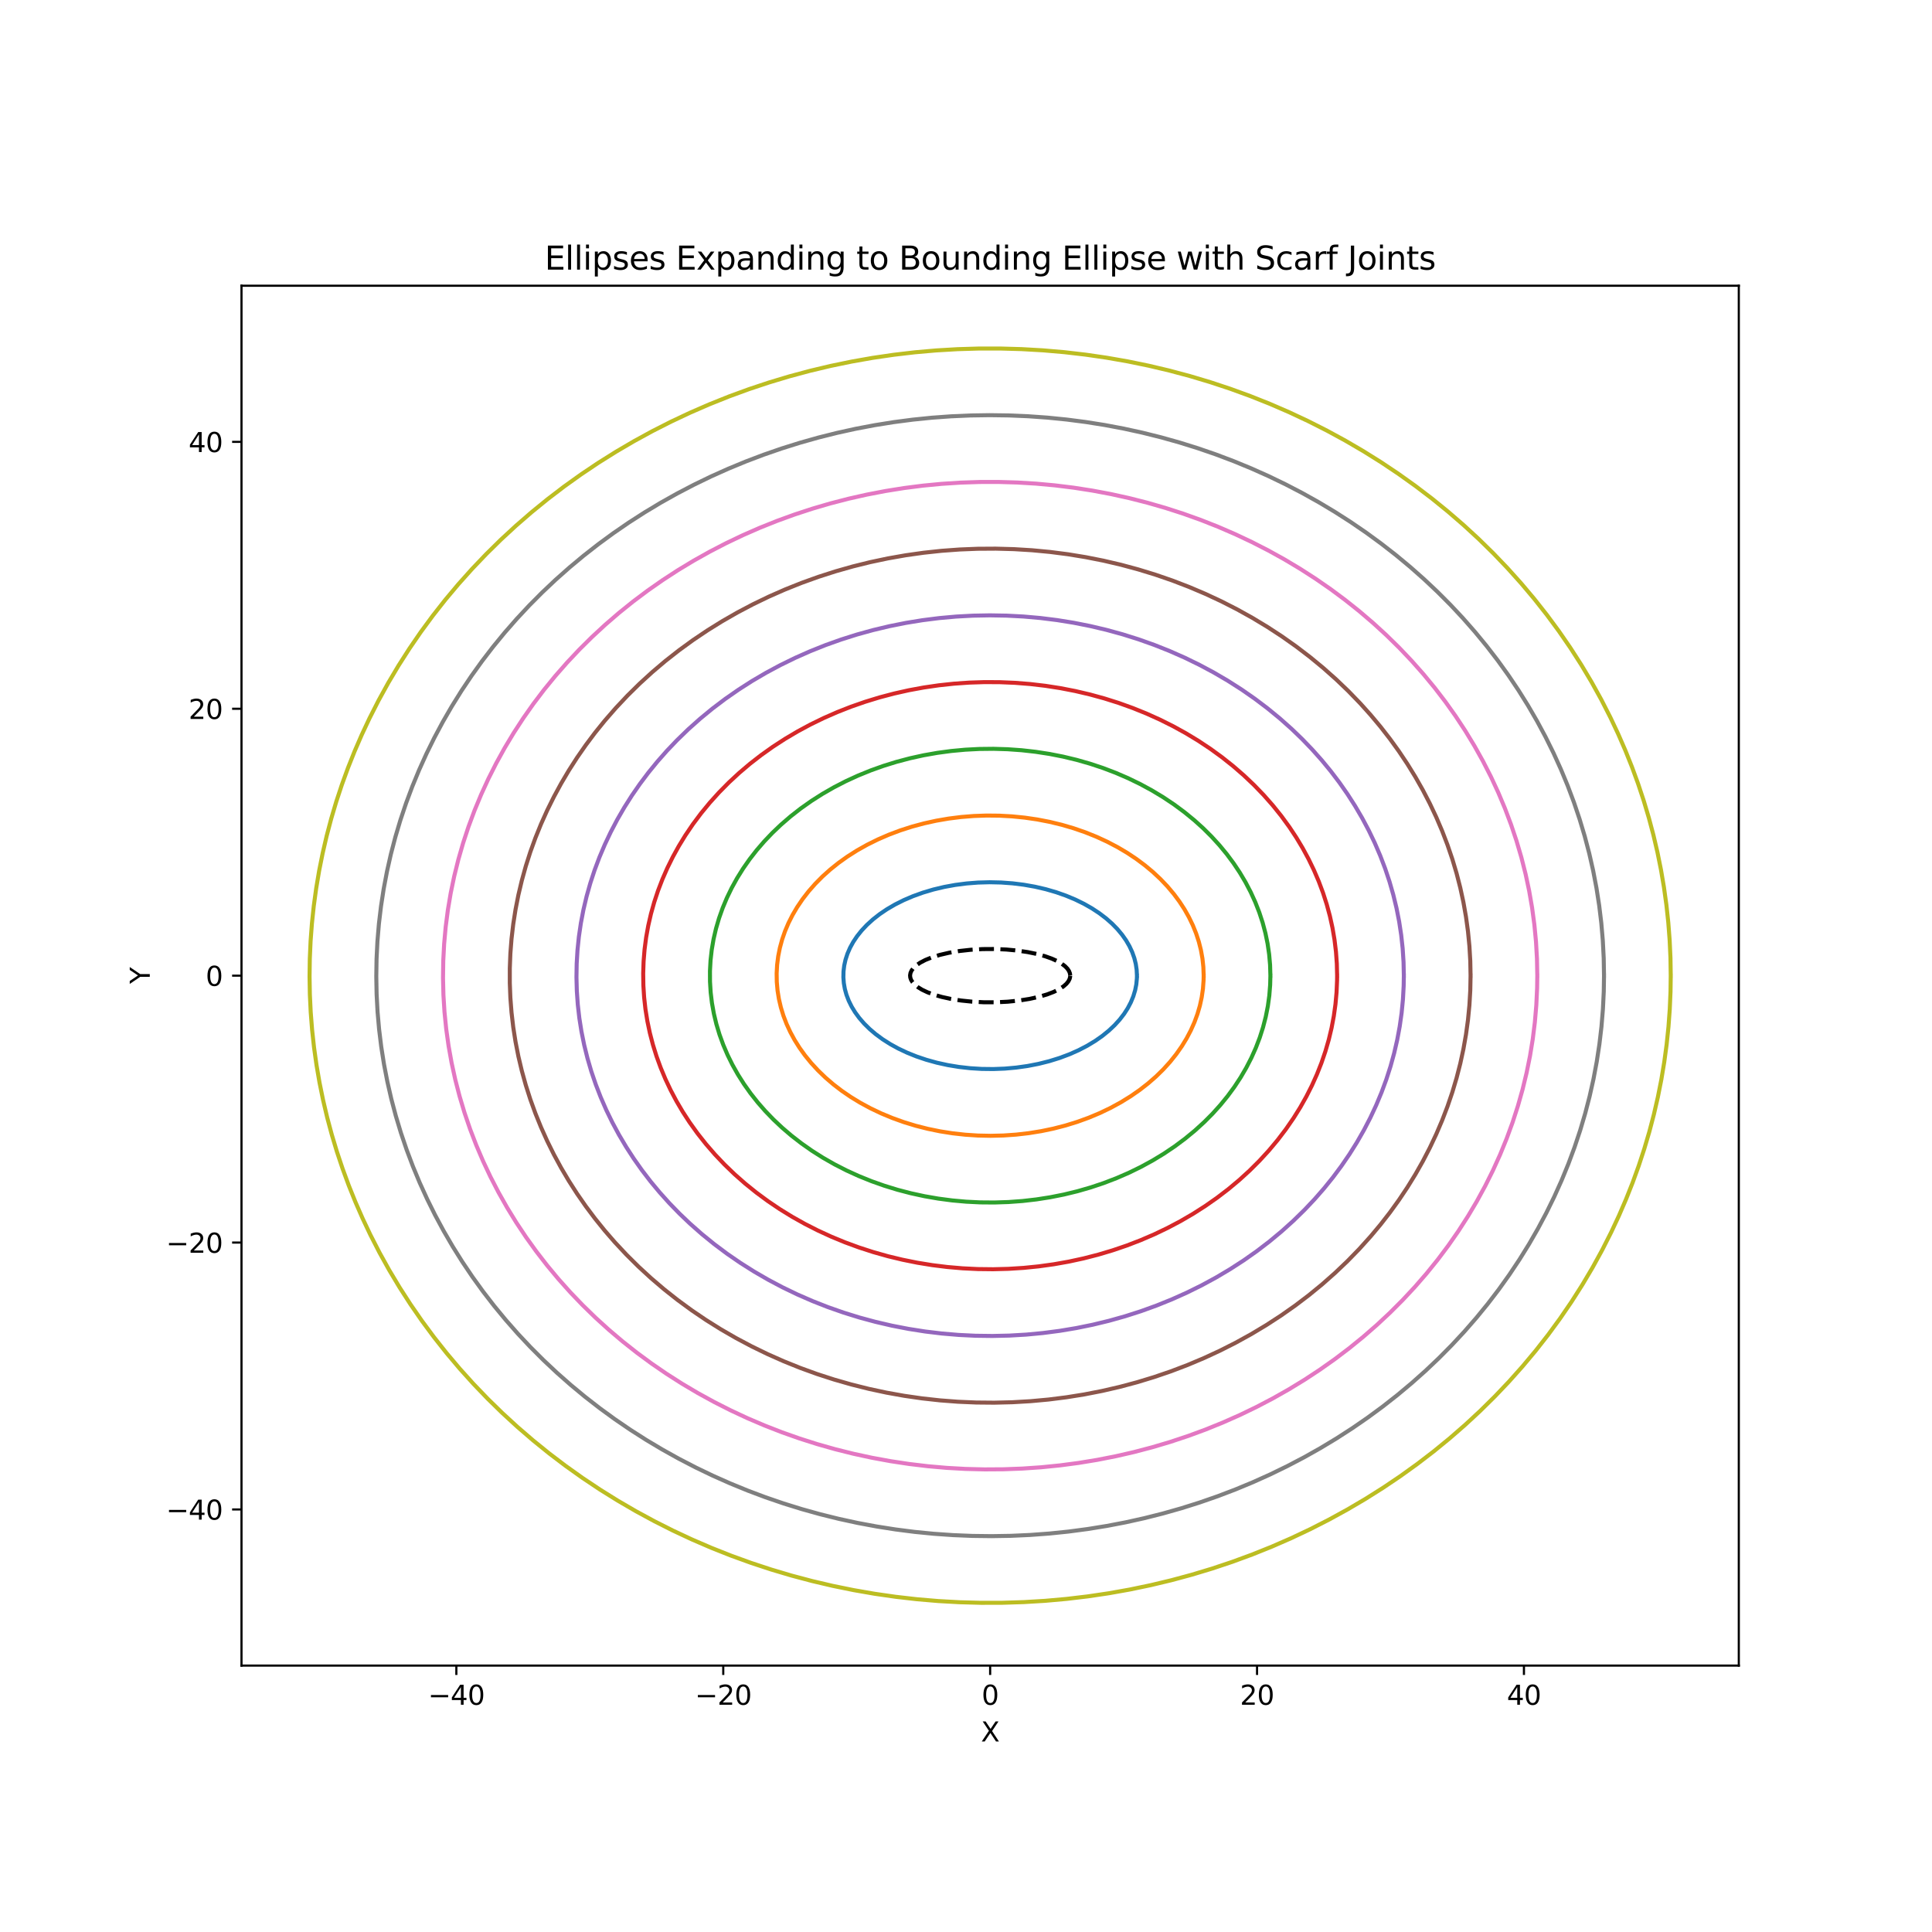 <?xml version="1.0" encoding="utf-8" standalone="no"?>
<!DOCTYPE svg PUBLIC "-//W3C//DTD SVG 1.1//EN"
  "http://www.w3.org/Graphics/SVG/1.1/DTD/svg11.dtd">
<svg xmlns:xlink="http://www.w3.org/1999/xlink" width="720pt" height="720pt" viewBox="0 0 720 720" xmlns="http://www.w3.org/2000/svg" version="1.1">
 <defs>
  <style type="text/css">*{stroke-linejoin: round; stroke-linecap: butt}</style>
 </defs>
 <g id="figure_1">
  <g id="patch_1">
   <path d="M 0 720 
L 720 720 
L 720 0 
L 0 0 
z
" style="fill: #ffffff"/>
  </g>
  <g id="axes_1">
   <g id="patch_2">
    <path d="M 90 620.718 
L 648 620.718 
L 648 106.482 
L 90 106.482 
z
" style="fill: #ffffff"/>
   </g>
   <g id="matplotlib.axis_1">
    <g id="xtick_1">
     <g id="line2d_1">
      <defs>
       <path id="m2570a8b29c" d="M 0 0 
L 0 3.5 
" style="stroke: #000000; stroke-width: 0.8"/>
      </defs>
      <g>
       <use xlink:href="#m2570a8b29c" x="170.069" y="620.718" style="stroke: #000000; stroke-width: 0.8"/>
      </g>
     </g>
     <g id="text_1">
      <!-- −40 -->
      <g transform="translate(159.517 635.316) scale(0.1 -0.1)">
       <defs>
        <path id="DejaVuSans-2212" d="M 678 2272 
L 4684 2272 
L 4684 1741 
L 678 1741 
L 678 2272 
z
" transform="scale(0.016)"/>
        <path id="DejaVuSans-34" d="M 2419 4116 
L 825 1625 
L 2419 1625 
L 2419 4116 
z
M 2253 4666 
L 3047 4666 
L 3047 1625 
L 3713 1625 
L 3713 1100 
L 3047 1100 
L 3047 0 
L 2419 0 
L 2419 1100 
L 313 1100 
L 313 1709 
L 2253 4666 
z
" transform="scale(0.016)"/>
        <path id="DejaVuSans-30" d="M 2034 4250 
Q 1547 4250 1301 3770 
Q 1056 3291 1056 2328 
Q 1056 1369 1301 889 
Q 1547 409 2034 409 
Q 2525 409 2770 889 
Q 3016 1369 3016 2328 
Q 3016 3291 2770 3770 
Q 2525 4250 2034 4250 
z
M 2034 4750 
Q 2819 4750 3233 4129 
Q 3647 3509 3647 2328 
Q 3647 1150 3233 529 
Q 2819 -91 2034 -91 
Q 1250 -91 836 529 
Q 422 1150 422 2328 
Q 422 3509 836 4129 
Q 1250 4750 2034 4750 
z
" transform="scale(0.016)"/>
       </defs>
       <use xlink:href="#DejaVuSans-2212"/>
       <use xlink:href="#DejaVuSans-34" transform="translate(83.789 0)"/>
       <use xlink:href="#DejaVuSans-30" transform="translate(147.412 0)"/>
      </g>
     </g>
    </g>
    <g id="xtick_2">
     <g id="line2d_2">
      <g>
       <use xlink:href="#m2570a8b29c" x="269.535" y="620.718" style="stroke: #000000; stroke-width: 0.8"/>
      </g>
     </g>
     <g id="text_2">
      <!-- −20 -->
      <g transform="translate(258.982 635.316) scale(0.1 -0.1)">
       <defs>
        <path id="DejaVuSans-32" d="M 1228 531 
L 3431 531 
L 3431 0 
L 469 0 
L 469 531 
Q 828 903 1448 1529 
Q 2069 2156 2228 2338 
Q 2531 2678 2651 2914 
Q 2772 3150 2772 3378 
Q 2772 3750 2511 3984 
Q 2250 4219 1831 4219 
Q 1534 4219 1204 4116 
Q 875 4013 500 3803 
L 500 4441 
Q 881 4594 1212 4672 
Q 1544 4750 1819 4750 
Q 2544 4750 2975 4387 
Q 3406 4025 3406 3419 
Q 3406 3131 3298 2873 
Q 3191 2616 2906 2266 
Q 2828 2175 2409 1742 
Q 1991 1309 1228 531 
z
" transform="scale(0.016)"/>
       </defs>
       <use xlink:href="#DejaVuSans-2212"/>
       <use xlink:href="#DejaVuSans-32" transform="translate(83.789 0)"/>
       <use xlink:href="#DejaVuSans-30" transform="translate(147.412 0)"/>
      </g>
     </g>
    </g>
    <g id="xtick_3">
     <g id="line2d_3">
      <g>
       <use xlink:href="#m2570a8b29c" x="369" y="620.718" style="stroke: #000000; stroke-width: 0.8"/>
      </g>
     </g>
     <g id="text_3">
      <!-- 0 -->
      <g transform="translate(365.819 635.316) scale(0.1 -0.1)">
       <use xlink:href="#DejaVuSans-30"/>
      </g>
     </g>
    </g>
    <g id="xtick_4">
     <g id="line2d_4">
      <g>
       <use xlink:href="#m2570a8b29c" x="468.465" y="620.718" style="stroke: #000000; stroke-width: 0.8"/>
      </g>
     </g>
     <g id="text_4">
      <!-- 20 -->
      <g transform="translate(462.103 635.316) scale(0.1 -0.1)">
       <use xlink:href="#DejaVuSans-32"/>
       <use xlink:href="#DejaVuSans-30" transform="translate(63.623 0)"/>
      </g>
     </g>
    </g>
    <g id="xtick_5">
     <g id="line2d_5">
      <g>
       <use xlink:href="#m2570a8b29c" x="567.93" y="620.718" style="stroke: #000000; stroke-width: 0.8"/>
      </g>
     </g>
     <g id="text_5">
      <!-- 40 -->
      <g transform="translate(561.568 635.316) scale(0.1 -0.1)">
       <use xlink:href="#DejaVuSans-34"/>
       <use xlink:href="#DejaVuSans-30" transform="translate(63.623 0)"/>
      </g>
     </g>
    </g>
    <g id="text_6">
     <!-- X -->
     <g transform="translate(365.575 648.994) scale(0.1 -0.1)">
      <defs>
       <path id="DejaVuSans-58" d="M 403 4666 
L 1081 4666 
L 2241 2931 
L 3406 4666 
L 4084 4666 
L 2584 2425 
L 4184 0 
L 3506 0 
L 2194 1984 
L 872 0 
L 191 0 
L 1856 2491 
L 403 4666 
z
" transform="scale(0.016)"/>
      </defs>
      <use xlink:href="#DejaVuSans-58"/>
     </g>
    </g>
   </g>
   <g id="matplotlib.axis_2">
    <g id="ytick_1">
     <g id="line2d_6">
      <defs>
       <path id="m16ae382db6" d="M 0 0 
L -3.5 0 
" style="stroke: #000000; stroke-width: 0.8"/>
      </defs>
      <g>
       <use xlink:href="#m16ae382db6" x="90" y="562.531" style="stroke: #000000; stroke-width: 0.8"/>
      </g>
     </g>
     <g id="text_7">
      <!-- −40 -->
      <g transform="translate(61.895 566.33) scale(0.1 -0.1)">
       <use xlink:href="#DejaVuSans-2212"/>
       <use xlink:href="#DejaVuSans-34" transform="translate(83.789 0)"/>
       <use xlink:href="#DejaVuSans-30" transform="translate(147.412 0)"/>
      </g>
     </g>
    </g>
    <g id="ytick_2">
     <g id="line2d_7">
      <g>
       <use xlink:href="#m16ae382db6" x="90" y="463.065" style="stroke: #000000; stroke-width: 0.8"/>
      </g>
     </g>
     <g id="text_8">
      <!-- −20 -->
      <g transform="translate(61.895 466.865) scale(0.1 -0.1)">
       <use xlink:href="#DejaVuSans-2212"/>
       <use xlink:href="#DejaVuSans-32" transform="translate(83.789 0)"/>
       <use xlink:href="#DejaVuSans-30" transform="translate(147.412 0)"/>
      </g>
     </g>
    </g>
    <g id="ytick_3">
     <g id="line2d_8">
      <g>
       <use xlink:href="#m16ae382db6" x="90" y="363.6" style="stroke: #000000; stroke-width: 0.8"/>
      </g>
     </g>
     <g id="text_9">
      <!-- 0 -->
      <g transform="translate(76.638 367.399) scale(0.1 -0.1)">
       <use xlink:href="#DejaVuSans-30"/>
      </g>
     </g>
    </g>
    <g id="ytick_4">
     <g id="line2d_9">
      <g>
       <use xlink:href="#m16ae382db6" x="90" y="264.135" style="stroke: #000000; stroke-width: 0.8"/>
      </g>
     </g>
     <g id="text_10">
      <!-- 20 -->
      <g transform="translate(70.275 267.934) scale(0.1 -0.1)">
       <use xlink:href="#DejaVuSans-32"/>
       <use xlink:href="#DejaVuSans-30" transform="translate(63.623 0)"/>
      </g>
     </g>
    </g>
    <g id="ytick_5">
     <g id="line2d_10">
      <g>
       <use xlink:href="#m16ae382db6" x="90" y="164.669" style="stroke: #000000; stroke-width: 0.8"/>
      </g>
     </g>
     <g id="text_11">
      <!-- 40 -->
      <g transform="translate(70.275 168.469) scale(0.1 -0.1)">
       <use xlink:href="#DejaVuSans-34"/>
       <use xlink:href="#DejaVuSans-30" transform="translate(63.623 0)"/>
      </g>
     </g>
    </g>
    <g id="text_12">
     <!-- Y -->
     <g transform="translate(55.816 366.654) rotate(-90) scale(0.1 -0.1)">
      <defs>
       <path id="DejaVuSans-59" d="M -13 4666 
L 666 4666 
L 1959 2747 
L 3244 4666 
L 3922 4666 
L 2272 2222 
L 2272 0 
L 1638 0 
L 1638 2222 
L -13 4666 
z
" transform="scale(0.016)"/>
      </defs>
      <use xlink:href="#DejaVuSans-59"/>
     </g>
    </g>
   </g>
   <g id="line2d_11">
    <path d="M 398.839 363.6 
L 398.732 362.757 
L 398.395 361.889 
L 397.805 361.004 
L 396.911 360.082 
L 395.669 359.138 
L 394.038 358.189 
L 391.985 357.257 
L 389.486 356.368 
L 386.452 355.532 
L 383.031 354.822 
L 379.179 354.25 
L 375.031 353.859 
L 370.664 353.669 
L 366.167 353.698 
L 361.734 353.953 
L 357.554 354.414 
L 353.703 355.06 
L 350.244 355.864 
L 347.288 356.777 
L 344.837 357.764 
L 342.923 358.765 
L 341.452 359.777 
L 340.413 360.749 
L 339.716 361.689 
L 339.316 362.586 
L 339.163 363.459 
L 339.235 364.303 
L 339.535 365.172 
L 340.087 366.06 
L 340.91 366.956 
L 342.063 367.879 
L 343.636 368.839 
L 345.631 369.785 
L 348.075 370.691 
L 350.982 371.529 
L 354.352 372.266 
L 358.163 372.867 
L 362.282 373.291 
L 366.634 373.515 
L 371.132 373.521 
L 375.581 373.302 
L 379.793 372.873 
L 383.689 372.258 
L 387.204 371.481 
L 390.224 370.592 
L 392.743 369.625 
L 394.775 368.612 
L 396.308 367.609 
L 397.435 366.616 
L 398.18 365.679 
L 398.638 364.754 
L 398.827 363.881 
L 398.839 363.6 
L 398.839 363.6 
" clip-path="url(#pc2e4b7f5bd)" style="fill: none; stroke-dasharray: 5.55,2.4; stroke-dashoffset: 0; stroke: #000000; stroke-width: 1.5"/>
   </g>
   <g id="line2d_12">
    <path d="M 423.706 363.6 
L 423.598 361.413 
L 423.274 359.235 
L 422.736 357.073 
L 421.942 354.832 
L 420.918 352.629 
L 419.668 350.474 
L 418.197 348.376 
L 416.427 346.249 
L 414.429 344.205 
L 412.215 342.254 
L 409.679 340.323 
L 406.931 338.514 
L 403.985 336.836 
L 400.715 335.235 
L 397.266 333.794 
L 393.656 332.523 
L 389.746 331.388 
L 385.709 330.451 
L 381.568 329.718 
L 377.35 329.195 
L 373.08 328.884 
L 368.785 328.787 
L 364.491 328.906 
L 360.225 329.238 
L 356.014 329.782 
L 351.882 330.535 
L 347.856 331.492 
L 343.961 332.648 
L 340.22 333.994 
L 336.796 335.458 
L 333.555 337.083 
L 330.515 338.858 
L 327.807 340.692 
L 325.315 342.645 
L 323.05 344.708 
L 321.109 346.773 
L 319.396 348.919 
L 317.983 351.033 
L 316.791 353.202 
L 315.827 355.416 
L 315.095 357.666 
L 314.615 359.832 
L 314.351 362.014 
L 314.302 364.202 
L 314.47 366.387 
L 314.852 368.562 
L 315.449 370.717 
L 316.303 372.949 
L 317.387 375.14 
L 318.696 377.282 
L 320.223 379.363 
L 322.051 381.47 
L 324.104 383.492 
L 326.371 385.418 
L 328.959 387.321 
L 331.756 389.099 
L 334.747 390.745 
L 338.06 392.31 
L 341.548 393.712 
L 345.192 394.943 
L 349.132 396.036 
L 353.194 396.928 
L 357.354 397.615 
L 361.586 398.092 
L 365.863 398.356 
L 370.16 398.405 
L 374.45 398.24 
L 378.706 397.86 
L 382.903 397.27 
L 387.013 396.472 
L 391.012 395.47 
L 394.876 394.272 
L 398.579 392.885 
L 401.963 391.383 
L 405.16 389.723 
L 408.151 387.915 
L 410.809 386.052 
L 413.248 384.071 
L 415.365 382.077 
L 417.26 379.994 
L 418.925 377.833 
L 420.291 375.706 
L 421.434 373.527 
L 422.349 371.305 
L 423.032 369.049 
L 423.463 366.878 
L 423.679 364.694 
L 423.706 363.6 
L 423.706 363.6 
" clip-path="url(#pc2e4b7f5bd)" style="fill: none; stroke: #1f77b4; stroke-width: 1.5; stroke-linecap: square"/>
   </g>
   <g id="line2d_13">
    <path d="M 448.572 363.6 
L 448.459 360.413 
L 448.118 357.234 
L 447.552 354.074 
L 446.761 350.941 
L 445.749 347.845 
L 444.518 344.793 
L 443.07 341.795 
L 441.412 338.859 
L 439.547 335.994 
L 437.48 333.207 
L 435.079 330.351 
L 432.467 327.602 
L 429.651 324.968 
L 426.641 322.458 
L 423.447 320.079 
L 420.079 317.84 
L 416.547 315.747 
L 412.654 313.703 
L 408.605 311.838 
L 404.416 310.158 
L 400.1 308.668 
L 395.673 307.373 
L 391.151 306.28 
L 386.55 305.39 
L 381.886 304.709 
L 377.176 304.237 
L 372.438 303.977 
L 367.687 303.929 
L 362.941 304.094 
L 358.216 304.471 
L 353.53 305.06 
L 348.899 305.856 
L 344.339 306.859 
L 339.868 308.064 
L 335.5 309.467 
L 331.252 311.063 
L 327.139 312.847 
L 323.174 314.811 
L 319.373 316.949 
L 315.749 319.254 
L 312.491 321.583 
L 309.414 324.047 
L 306.527 326.637 
L 303.84 329.346 
L 301.362 332.164 
L 299.1 335.083 
L 297.062 338.093 
L 295.348 341.011 
L 293.844 343.994 
L 292.555 347.032 
L 291.485 350.118 
L 290.635 353.242 
L 290.01 356.396 
L 289.609 359.57 
L 289.436 362.756 
L 289.489 365.944 
L 289.769 369.126 
L 290.276 372.292 
L 291.007 375.432 
L 291.961 378.54 
L 293.135 381.604 
L 294.525 384.617 
L 296.128 387.571 
L 297.939 390.455 
L 299.953 393.263 
L 302.3 396.144 
L 304.861 398.921 
L 307.626 401.585 
L 310.588 404.127 
L 313.737 406.539 
L 317.063 408.814 
L 320.555 410.944 
L 324.409 413.028 
L 328.422 414.936 
L 332.58 416.661 
L 336.867 418.197 
L 341.269 419.538 
L 345.77 420.68 
L 350.354 421.618 
L 355.004 422.349 
L 359.705 422.871 
L 364.438 423.181 
L 369.187 423.279 
L 373.936 423.164 
L 378.668 422.837 
L 383.364 422.299 
L 388.01 421.551 
L 392.588 420.597 
L 397.082 419.439 
L 401.475 418.083 
L 405.753 416.532 
L 409.9 414.792 
L 413.901 412.87 
L 417.742 410.772 
L 421.409 408.507 
L 424.711 406.212 
L 427.834 403.781 
L 430.77 401.222 
L 433.507 398.542 
L 436.038 395.75 
L 438.355 392.856 
L 440.45 389.867 
L 442.218 386.968 
L 443.778 384.002 
L 445.124 380.977 
L 446.253 377.903 
L 447.161 374.788 
L 447.846 371.641 
L 448.307 368.472 
L 448.54 365.288 
L 448.572 363.6 
L 448.572 363.6 
" clip-path="url(#pc2e4b7f5bd)" style="fill: none; stroke: #ff7f0e; stroke-width: 1.5; stroke-linecap: square"/>
   </g>
   <g id="line2d_14">
    <path d="M 473.438 363.6 
L 473.322 359.615 
L 472.974 355.64 
L 472.395 351.682 
L 471.587 347.75 
L 470.55 343.854 
L 469.287 340.001 
L 467.802 336.201 
L 466.097 332.462 
L 464.176 328.792 
L 462.044 325.199 
L 459.705 321.692 
L 457.164 318.278 
L 454.428 314.965 
L 451.501 311.759 
L 448.392 308.669 
L 445.105 305.701 
L 441.414 302.678 
L 437.539 299.808 
L 433.491 297.099 
L 429.28 294.559 
L 424.916 292.193 
L 420.412 290.008 
L 415.777 288.009 
L 411.024 286.201 
L 406.164 284.589 
L 401.211 283.176 
L 396.176 281.967 
L 391.072 280.964 
L 385.913 280.17 
L 380.711 279.588 
L 375.479 279.217 
L 370.231 279.06 
L 364.98 279.117 
L 359.738 279.388 
L 354.521 279.871 
L 349.34 280.566 
L 344.208 281.471 
L 339.14 282.584 
L 334.147 283.901 
L 329.242 285.42 
L 324.437 287.137 
L 319.745 289.047 
L 315.178 291.146 
L 310.747 293.428 
L 306.463 295.887 
L 302.337 298.518 
L 298.38 301.313 
L 294.601 304.265 
L 291.011 307.368 
L 287.824 310.406 
L 284.817 313.562 
L 281.997 316.829 
L 279.371 320.201 
L 276.944 323.669 
L 274.722 327.225 
L 272.709 330.863 
L 270.91 334.573 
L 269.329 338.347 
L 267.969 342.178 
L 266.834 346.057 
L 265.927 349.974 
L 265.248 353.922 
L 264.8 357.891 
L 264.583 361.873 
L 264.599 365.859 
L 264.846 369.839 
L 265.325 373.806 
L 266.034 377.75 
L 266.973 381.663 
L 268.138 385.535 
L 269.527 389.359 
L 271.137 393.126 
L 272.965 396.827 
L 275.006 400.454 
L 277.256 403.999 
L 279.71 407.454 
L 282.362 410.812 
L 285.207 414.065 
L 288.238 417.206 
L 291.449 420.228 
L 294.832 423.124 
L 298.622 426.067 
L 302.59 428.852 
L 306.726 431.472 
L 311.02 433.92 
L 315.46 436.191 
L 320.035 438.278 
L 324.734 440.176 
L 329.545 441.88 
L 334.456 443.387 
L 339.454 444.692 
L 344.527 445.792 
L 349.662 446.684 
L 354.846 447.366 
L 360.065 447.836 
L 365.308 448.093 
L 370.559 448.136 
L 375.807 447.966 
L 381.037 447.582 
L 386.237 446.986 
L 391.393 446.179 
L 396.493 445.164 
L 401.523 443.942 
L 406.471 442.517 
L 411.324 440.892 
L 416.07 439.072 
L 420.697 437.061 
L 425.193 434.864 
L 429.548 432.487 
L 433.749 429.936 
L 437.786 427.218 
L 441.65 424.338 
L 445.33 421.305 
L 448.817 418.126 
L 451.902 415.02 
L 454.804 411.8 
L 457.515 408.472 
L 460.029 405.045 
L 462.34 401.526 
L 464.445 397.923 
L 466.337 394.243 
L 468.013 390.496 
L 469.469 386.688 
L 470.701 382.829 
L 471.708 378.928 
L 472.486 374.992 
L 473.034 371.031 
L 473.351 367.054 
L 473.438 363.6 
L 473.438 363.6 
" clip-path="url(#pc2e4b7f5bd)" style="fill: none; stroke: #2ca02c; stroke-width: 1.5; stroke-linecap: square"/>
   </g>
   <g id="line2d_15">
    <path d="M 498.305 363.6 
L 498.197 359.131 
L 497.873 354.669 
L 497.334 350.221 
L 496.581 345.797 
L 495.615 341.402 
L 494.438 337.044 
L 493.051 332.73 
L 491.458 328.468 
L 489.659 324.265 
L 487.66 320.127 
L 485.462 316.062 
L 483.069 312.076 
L 480.487 308.176 
L 477.498 304.08 
L 474.298 300.099 
L 470.895 296.241 
L 467.294 292.513 
L 463.504 288.923 
L 459.53 285.478 
L 455.381 282.184 
L 451.064 279.047 
L 446.589 276.075 
L 441.964 273.271 
L 437.197 270.643 
L 432.298 268.194 
L 427.277 265.931 
L 422.143 263.856 
L 416.906 261.974 
L 411.576 260.29 
L 406.164 258.805 
L 400.68 257.523 
L 395.135 256.446 
L 389.539 255.577 
L 383.903 254.917 
L 378.238 254.468 
L 372.556 254.23 
L 366.866 254.203 
L 361.181 254.388 
L 355.511 254.785 
L 349.867 255.393 
L 344.26 256.21 
L 338.701 257.234 
L 333.2 258.465 
L 327.769 259.899 
L 322.418 261.535 
L 317.157 263.367 
L 311.996 265.394 
L 306.945 267.611 
L 302.015 270.014 
L 297.215 272.598 
L 292.553 275.358 
L 288.04 278.289 
L 283.683 281.385 
L 279.491 284.64 
L 275.473 288.048 
L 271.635 291.603 
L 267.987 295.296 
L 264.534 299.123 
L 261.283 303.073 
L 258.24 307.142 
L 255.412 311.319 
L 252.983 315.289 
L 250.748 319.339 
L 248.709 323.464 
L 246.872 327.655 
L 245.239 331.906 
L 243.812 336.211 
L 242.594 340.561 
L 241.588 344.949 
L 240.793 349.369 
L 240.213 353.812 
L 239.848 358.272 
L 239.699 362.74 
L 239.765 367.21 
L 240.048 371.674 
L 240.545 376.125 
L 241.257 380.554 
L 242.182 384.956 
L 243.319 389.321 
L 244.665 393.644 
L 246.22 397.917 
L 247.979 402.132 
L 249.94 406.283 
L 252.1 410.363 
L 254.455 414.364 
L 257.002 418.281 
L 259.953 422.397 
L 263.115 426.399 
L 266.482 430.28 
L 270.048 434.031 
L 273.806 437.646 
L 277.747 441.118 
L 281.866 444.439 
L 286.153 447.604 
L 290.6 450.607 
L 295.199 453.441 
L 299.941 456.101 
L 304.817 458.582 
L 309.817 460.879 
L 314.932 462.988 
L 320.151 464.904 
L 325.465 466.624 
L 330.863 468.145 
L 336.335 469.463 
L 341.871 470.577 
L 347.459 471.483 
L 353.088 472.18 
L 358.748 472.667 
L 364.428 472.943 
L 370.118 473.008 
L 375.804 472.86 
L 381.478 472.501 
L 387.128 471.931 
L 392.742 471.152 
L 398.31 470.164 
L 403.822 468.97 
L 409.266 467.571 
L 414.633 465.972 
L 419.911 464.174 
L 425.09 462.182 
L 430.161 459.999 
L 435.113 457.629 
L 439.938 455.077 
L 444.625 452.348 
L 449.165 449.447 
L 453.551 446.38 
L 457.773 443.153 
L 461.822 439.771 
L 465.693 436.243 
L 469.376 432.573 
L 472.864 428.77 
L 476.152 424.841 
L 479.232 420.793 
L 482.098 416.635 
L 484.564 412.681 
L 486.837 408.646 
L 488.914 404.535 
L 490.79 400.356 
L 492.463 396.116 
L 493.929 391.821 
L 495.188 387.479 
L 496.235 383.098 
L 497.07 378.683 
L 497.691 374.244 
L 498.098 369.787 
L 498.289 365.319 
L 498.305 363.6 
L 498.305 363.6 
" clip-path="url(#pc2e4b7f5bd)" style="fill: none; stroke: #d62728; stroke-width: 1.5; stroke-linecap: square"/>
   </g>
   <g id="line2d_16">
    <path d="M 523.171 363.6 
L 523.061 358.537 
L 522.733 353.48 
L 522.185 348.438 
L 521.42 343.418 
L 520.438 338.426 
L 519.24 333.471 
L 517.829 328.558 
L 516.206 323.694 
L 514.373 318.888 
L 512.334 314.145 
L 510.091 309.473 
L 507.647 304.878 
L 505.006 300.366 
L 502.171 295.944 
L 499.148 291.618 
L 495.938 287.395 
L 492.549 283.28 
L 488.983 279.279 
L 485.247 275.399 
L 481.346 271.643 
L 476.939 267.723 
L 472.352 263.963 
L 467.593 260.369 
L 462.669 256.947 
L 457.589 253.703 
L 452.36 250.643 
L 446.993 247.772 
L 441.495 245.093 
L 435.877 242.613 
L 430.146 240.335 
L 424.314 238.262 
L 418.389 236.399 
L 412.382 234.748 
L 406.302 233.312 
L 400.161 232.093 
L 393.967 231.094 
L 387.731 230.317 
L 381.464 229.761 
L 375.177 229.43 
L 368.879 229.322 
L 362.581 229.438 
L 356.294 229.779 
L 350.028 230.342 
L 343.794 231.129 
L 337.602 232.136 
L 331.462 233.363 
L 325.385 234.807 
L 319.381 236.466 
L 313.46 238.338 
L 307.631 240.418 
L 301.905 242.705 
L 296.291 245.193 
L 290.798 247.879 
L 285.436 250.757 
L 280.213 253.825 
L 275.138 257.075 
L 270.221 260.504 
L 265.468 264.104 
L 260.887 267.871 
L 256.488 271.797 
L 252.276 275.877 
L 248.561 279.773 
L 245.017 283.788 
L 241.65 287.917 
L 238.464 292.153 
L 235.463 296.491 
L 232.653 300.925 
L 230.036 305.448 
L 227.617 310.053 
L 225.4 314.735 
L 223.386 319.486 
L 221.58 324.299 
L 219.983 329.169 
L 218.598 334.088 
L 217.428 339.048 
L 216.472 344.044 
L 215.734 349.068 
L 215.214 354.112 
L 214.913 359.169 
L 214.83 364.233 
L 214.967 369.296 
L 215.324 374.351 
L 215.898 379.391 
L 216.691 384.408 
L 217.7 389.395 
L 218.925 394.346 
L 220.362 399.253 
L 222.012 404.11 
L 223.87 408.908 
L 225.935 413.643 
L 228.203 418.306 
L 230.672 422.891 
L 233.338 427.392 
L 236.196 431.802 
L 239.243 436.116 
L 242.475 440.326 
L 245.887 444.427 
L 249.474 448.412 
L 253.231 452.278 
L 257.153 456.017 
L 261.581 459.919 
L 266.188 463.661 
L 270.967 467.235 
L 275.909 470.636 
L 281.007 473.859 
L 286.252 476.898 
L 291.635 479.747 
L 297.147 482.403 
L 302.779 484.86 
L 308.521 487.115 
L 314.365 489.164 
L 320.3 491.003 
L 326.316 492.629 
L 332.403 494.04 
L 338.551 495.233 
L 344.751 496.207 
L 350.99 496.959 
L 357.26 497.488 
L 363.549 497.794 
L 369.848 497.876 
L 376.145 497.734 
L 382.43 497.368 
L 388.693 496.778 
L 394.923 495.966 
L 401.109 494.934 
L 407.242 493.682 
L 413.311 492.212 
L 419.306 490.528 
L 425.217 488.633 
L 431.035 486.528 
L 436.749 484.218 
L 442.349 481.707 
L 447.827 478.999 
L 453.174 476.098 
L 458.38 473.009 
L 463.437 469.738 
L 468.336 466.29 
L 473.07 462.67 
L 477.629 458.884 
L 482.007 454.94 
L 486.197 450.843 
L 489.891 446.932 
L 493.413 442.902 
L 496.758 438.759 
L 499.921 434.51 
L 502.898 430.16 
L 505.685 425.715 
L 508.277 421.181 
L 510.671 416.566 
L 512.863 411.875 
L 514.851 407.116 
L 516.631 402.295 
L 518.201 397.419 
L 519.559 392.494 
L 520.703 387.529 
L 521.631 382.529 
L 522.342 377.503 
L 522.835 372.457 
L 523.109 367.398 
L 523.171 363.6 
L 523.171 363.6 
" clip-path="url(#pc2e4b7f5bd)" style="fill: none; stroke: #9467bd; stroke-width: 1.5; stroke-linecap: square"/>
   </g>
   <g id="line2d_17">
    <path d="M 548.037 363.6 
L 547.93 358.099 
L 547.61 352.604 
L 547.075 347.122 
L 546.328 341.661 
L 545.369 336.225 
L 544.199 330.822 
L 542.819 325.458 
L 541.232 320.14 
L 539.439 314.874 
L 537.442 309.666 
L 535.244 304.522 
L 532.847 299.449 
L 530.255 294.453 
L 527.469 289.54 
L 524.494 284.715 
L 521.334 279.984 
L 517.991 275.353 
L 514.47 270.828 
L 510.775 266.413 
L 506.911 262.115 
L 502.508 257.565 
L 497.915 253.165 
L 493.138 248.922 
L 488.185 244.843 
L 483.062 240.932 
L 477.777 237.196 
L 472.337 233.64 
L 466.75 230.269 
L 461.025 227.087 
L 455.168 224.1 
L 449.189 221.311 
L 443.095 218.724 
L 436.897 216.343 
L 430.601 214.172 
L 424.218 212.214 
L 417.757 210.471 
L 411.226 208.945 
L 404.635 207.64 
L 397.994 206.556 
L 391.311 205.696 
L 384.596 205.061 
L 377.859 204.65 
L 371.11 204.467 
L 364.358 204.509 
L 357.612 204.778 
L 350.882 205.272 
L 344.179 205.992 
L 337.51 206.936 
L 330.886 208.103 
L 324.317 209.491 
L 317.811 211.099 
L 311.378 212.923 
L 305.027 214.962 
L 298.767 217.212 
L 292.606 219.67 
L 286.555 222.333 
L 280.621 225.197 
L 274.812 228.258 
L 269.137 231.511 
L 263.605 234.952 
L 258.222 238.577 
L 252.997 242.379 
L 247.937 246.353 
L 243.049 250.495 
L 238.341 254.797 
L 233.818 259.254 
L 229.488 263.859 
L 225.355 268.606 
L 221.747 273.077 
L 218.315 277.656 
L 215.063 282.337 
L 211.994 287.116 
L 209.114 291.986 
L 206.424 296.941 
L 203.929 301.977 
L 201.631 307.086 
L 199.534 312.262 
L 197.638 317.5 
L 195.948 322.793 
L 194.465 328.135 
L 193.19 333.519 
L 192.125 338.939 
L 191.272 344.389 
L 190.631 349.861 
L 190.203 355.35 
L 189.989 360.849 
L 189.989 366.351 
L 190.203 371.85 
L 190.631 377.339 
L 191.272 382.811 
L 192.125 388.261 
L 193.19 393.681 
L 194.465 399.065 
L 195.948 404.407 
L 197.638 409.7 
L 199.534 414.938 
L 201.631 420.114 
L 203.929 425.223 
L 206.424 430.259 
L 209.114 435.214 
L 211.994 440.084 
L 215.063 444.863 
L 218.315 449.544 
L 221.747 454.123 
L 225.355 458.594 
L 229.136 462.951 
L 233.45 467.568 
L 237.957 472.038 
L 242.65 476.353 
L 247.523 480.508 
L 252.569 484.497 
L 257.781 488.313 
L 263.151 491.953 
L 268.671 495.409 
L 274.334 498.678 
L 280.132 501.755 
L 286.056 504.636 
L 292.098 507.316 
L 298.249 509.791 
L 304.502 512.059 
L 310.845 514.115 
L 317.272 515.957 
L 323.772 517.583 
L 330.337 518.989 
L 336.956 520.175 
L 343.621 521.138 
L 350.323 521.876 
L 357.05 522.39 
L 363.795 522.677 
L 370.547 522.739 
L 377.297 522.573 
L 384.036 522.182 
L 390.752 521.566 
L 397.438 520.724 
L 404.084 519.659 
L 410.679 518.372 
L 417.215 516.865 
L 423.683 515.14 
L 430.073 513.199 
L 436.376 511.046 
L 442.583 508.682 
L 448.685 506.113 
L 454.674 503.34 
L 460.542 500.369 
L 466.279 497.204 
L 471.877 493.848 
L 477.329 490.307 
L 482.628 486.586 
L 487.764 482.689 
L 492.732 478.624 
L 497.523 474.395 
L 502.132 470.008 
L 506.552 465.47 
L 510.775 460.787 
L 514.47 456.372 
L 517.991 451.847 
L 521.334 447.216 
L 524.494 442.485 
L 527.469 437.66 
L 530.255 432.747 
L 532.847 427.751 
L 535.244 422.678 
L 537.442 417.534 
L 539.439 412.326 
L 541.232 407.06 
L 542.819 401.742 
L 544.199 396.378 
L 545.369 390.975 
L 546.328 385.539 
L 547.075 380.078 
L 547.61 374.596 
L 547.93 369.101 
L 548.037 363.6 
L 548.037 363.6 
" clip-path="url(#pc2e4b7f5bd)" style="fill: none; stroke: #8c564b; stroke-width: 1.5; stroke-linecap: square"/>
   </g>
   <g id="line2d_18">
    <path d="M 572.904 363.6 
L 572.782 357.239 
L 572.416 350.886 
L 571.808 344.548 
L 570.957 338.232 
L 569.864 331.948 
L 568.532 325.7 
L 566.961 319.499 
L 565.153 313.349 
L 563.111 307.26 
L 560.837 301.239 
L 558.334 295.291 
L 555.604 289.426 
L 552.651 283.649 
L 549.479 277.968 
L 546.091 272.389 
L 542.491 266.919 
L 538.684 261.565 
L 534.674 256.332 
L 530.466 251.228 
L 526.066 246.258 
L 521.477 241.428 
L 516.706 236.745 
L 511.759 232.213 
L 506.64 227.838 
L 501.358 223.625 
L 495.917 219.58 
L 490.324 215.707 
L 484.587 212.011 
L 478.711 208.495 
L 472.704 205.166 
L 466.574 202.025 
L 460.326 199.078 
L 453.969 196.327 
L 447.511 193.777 
L 440.959 191.429 
L 434.321 189.287 
L 427.605 187.353 
L 420.819 185.631 
L 413.971 184.12 
L 407.069 182.825 
L 400.122 181.745 
L 393.137 180.883 
L 386.124 180.239 
L 379.09 179.815 
L 372.044 179.61 
L 364.994 179.625 
L 357.95 179.86 
L 350.918 180.314 
L 343.908 180.988 
L 336.928 181.88 
L 329.987 182.989 
L 323.092 184.314 
L 316.251 185.853 
L 309.474 187.605 
L 302.768 189.567 
L 296.142 191.737 
L 289.602 194.113 
L 283.157 196.691 
L 276.815 199.468 
L 270.583 202.442 
L 264.469 205.609 
L 258.479 208.964 
L 252.622 212.504 
L 246.904 216.225 
L 241.332 220.122 
L 235.912 224.19 
L 230.652 228.425 
L 225.556 232.822 
L 220.633 237.375 
L 215.886 242.079 
L 211.323 246.928 
L 206.948 251.916 
L 202.767 257.038 
L 198.784 262.288 
L 195.005 267.658 
L 191.434 273.143 
L 188.075 278.737 
L 184.933 284.431 
L 182.01 290.221 
L 179.311 296.098 
L 176.839 302.056 
L 174.596 308.087 
L 172.586 314.185 
L 170.811 320.341 
L 169.272 326.55 
L 167.972 332.803 
L 166.913 339.092 
L 166.095 345.411 
L 165.519 351.751 
L 165.187 358.106 
L 165.098 364.468 
L 165.253 370.828 
L 165.652 377.179 
L 166.294 383.515 
L 167.178 389.827 
L 168.303 396.107 
L 169.668 402.348 
L 171.271 408.543 
L 173.111 414.685 
L 175.185 420.765 
L 177.49 426.777 
L 180.025 432.713 
L 182.785 438.567 
L 185.768 444.331 
L 188.97 449.999 
L 192.387 455.564 
L 196.015 461.018 
L 199.85 466.356 
L 203.888 471.572 
L 208.122 476.658 
L 212.549 481.609 
L 217.163 486.419 
L 221.958 491.082 
L 226.929 495.593 
L 232.07 499.946 
L 237.375 504.136 
L 242.837 508.158 
L 248.449 512.008 
L 254.206 515.68 
L 260.1 519.17 
L 266.124 522.474 
L 272.271 525.588 
L 278.534 528.509 
L 284.905 531.232 
L 291.376 533.756 
L 297.941 536.075 
L 304.59 538.189 
L 311.316 540.094 
L 318.111 541.788 
L 324.967 543.269 
L 331.875 544.535 
L 338.828 545.585 
L 345.817 546.418 
L 352.834 547.032 
L 359.87 547.426 
L 366.917 547.601 
L 373.966 547.556 
L 381.01 547.291 
L 388.039 546.807 
L 395.045 546.103 
L 402.021 545.182 
L 408.956 544.043 
L 415.844 542.689 
L 422.676 541.121 
L 429.444 539.34 
L 436.14 537.349 
L 442.755 535.151 
L 449.282 532.748 
L 455.713 530.142 
L 462.041 527.338 
L 468.257 524.337 
L 474.355 521.145 
L 480.327 517.764 
L 486.166 514.199 
L 491.864 510.454 
L 497.416 506.533 
L 502.814 502.442 
L 508.053 498.185 
L 513.125 493.766 
L 518.025 489.193 
L 522.747 484.469 
L 527.285 479.6 
L 531.633 474.593 
L 535.788 469.453 
L 539.743 464.187 
L 543.494 458.801 
L 547.036 453.3 
L 550.366 447.693 
L 553.478 441.985 
L 556.371 436.183 
L 559.039 430.294 
L 561.48 424.326 
L 563.691 418.285 
L 565.67 412.179 
L 567.413 406.015 
L 568.919 399.8 
L 570.186 393.542 
L 571.213 387.248 
L 571.998 380.926 
L 572.54 374.583 
L 572.839 368.227 
L 572.904 363.6 
L 572.904 363.6 
" clip-path="url(#pc2e4b7f5bd)" style="fill: none; stroke: #e377c2; stroke-width: 1.5; stroke-linecap: square"/>
   </g>
   <g id="line2d_19">
    <path d="M 597.77 363.6 
L 597.657 357.036 
L 597.318 350.478 
L 596.754 343.933 
L 595.964 337.408 
L 594.951 330.908 
L 593.714 324.441 
L 592.255 318.012 
L 590.576 311.629 
L 588.677 305.297 
L 586.562 299.022 
L 584.232 292.811 
L 581.689 286.671 
L 578.936 280.606 
L 575.976 274.623 
L 572.811 268.728 
L 569.445 262.927 
L 565.881 257.225 
L 562.122 251.628 
L 558.173 246.142 
L 554.037 240.772 
L 549.717 235.523 
L 545.22 230.401 
L 540.548 225.41 
L 535.707 220.556 
L 530.701 215.844 
L 525.536 211.277 
L 520.215 206.86 
L 514.746 202.599 
L 509.132 198.496 
L 503.38 194.557 
L 497.496 190.785 
L 491.484 187.183 
L 485.351 183.756 
L 479.104 180.506 
L 472.747 177.437 
L 466.288 174.552 
L 459.733 171.854 
L 453.089 169.345 
L 446.361 167.028 
L 439.557 164.906 
L 432.683 162.979 
L 425.746 161.251 
L 418.754 159.723 
L 411.712 158.396 
L 404.628 157.271 
L 397.508 156.351 
L 390.361 155.635 
L 383.192 155.125 
L 376.01 154.821 
L 368.82 154.723 
L 361.631 154.831 
L 354.449 155.146 
L 347.281 155.666 
L 340.135 156.392 
L 333.017 157.323 
L 325.935 158.457 
L 318.895 159.794 
L 311.905 161.333 
L 304.971 163.071 
L 298.101 165.007 
L 291.3 167.139 
L 284.577 169.466 
L 277.936 171.984 
L 271.386 174.692 
L 264.932 177.586 
L 258.581 180.664 
L 252.339 183.923 
L 246.212 187.359 
L 240.207 190.969 
L 234.329 194.75 
L 228.583 198.698 
L 222.977 202.808 
L 217.515 207.078 
L 212.202 211.502 
L 207.044 216.076 
L 202.047 220.796 
L 197.214 225.657 
L 192.551 230.654 
L 188.062 235.783 
L 183.752 241.038 
L 179.625 246.414 
L 175.685 251.905 
L 171.936 257.507 
L 168.382 263.214 
L 165.026 269.02 
L 161.871 274.92 
L 158.921 280.907 
L 156.178 286.976 
L 153.646 293.12 
L 151.327 299.334 
L 149.222 305.612 
L 147.335 311.947 
L 145.666 318.333 
L 144.219 324.763 
L 142.993 331.232 
L 141.991 337.733 
L 141.212 344.26 
L 140.659 350.806 
L 140.332 357.364 
L 140.23 363.928 
L 140.354 370.492 
L 140.704 377.05 
L 141.28 383.594 
L 142.081 390.118 
L 143.106 396.616 
L 144.354 403.081 
L 145.823 409.508 
L 147.514 415.889 
L 149.423 422.218 
L 151.549 428.49 
L 153.89 434.697 
L 156.443 440.835 
L 159.207 446.895 
L 162.177 452.874 
L 165.352 458.764 
L 168.728 464.561 
L 172.302 470.258 
L 176.07 475.849 
L 180.029 481.329 
L 184.175 486.693 
L 188.503 491.936 
L 193.009 497.052 
L 197.69 502.036 
L 202.539 506.883 
L 207.553 511.588 
L 212.726 516.148 
L 218.054 520.556 
L 223.531 524.81 
L 229.152 528.905 
L 234.911 532.836 
L 240.802 536.6 
L 246.82 540.193 
L 252.958 543.611 
L 259.211 546.852 
L 265.573 549.912 
L 272.037 552.787 
L 278.596 555.476 
L 285.245 557.975 
L 291.977 560.283 
L 298.785 562.395 
L 305.662 564.312 
L 312.602 566.03 
L 319.597 567.549 
L 326.641 568.865 
L 333.727 569.979 
L 340.848 570.89 
L 347.997 571.595 
L 355.166 572.095 
L 362.349 572.389 
L 369.539 572.477 
L 376.728 572.358 
L 383.91 572.033 
L 391.077 571.502 
L 398.222 570.766 
L 405.338 569.825 
L 412.418 568.681 
L 419.455 567.334 
L 426.443 565.785 
L 433.373 564.037 
L 440.241 562.091 
L 447.037 559.949 
L 453.757 557.613 
L 460.393 555.085 
L 466.939 552.368 
L 473.388 549.464 
L 479.733 546.377 
L 485.97 543.11 
L 492.091 539.665 
L 498.09 536.046 
L 503.962 532.257 
L 509.7 528.301 
L 515.299 524.182 
L 520.754 519.905 
L 526.059 515.473 
L 531.209 510.892 
L 536.199 506.165 
L 541.023 501.297 
L 545.678 496.293 
L 550.157 491.157 
L 554.458 485.896 
L 558.576 480.514 
L 562.507 475.017 
L 566.246 469.41 
L 569.791 463.698 
L 573.137 457.887 
L 576.281 451.983 
L 579.221 445.991 
L 581.953 439.919 
L 584.475 433.771 
L 586.783 427.553 
L 588.877 421.273 
L 590.753 414.935 
L 592.411 408.547 
L 593.848 402.114 
L 595.062 395.643 
L 596.053 389.141 
L 596.82 382.613 
L 597.362 376.067 
L 597.679 369.508 
L 597.77 363.6 
L 597.77 363.6 
" clip-path="url(#pc2e4b7f5bd)" style="fill: none; stroke: #7f7f7f; stroke-width: 1.5; stroke-linecap: square"/>
   </g>
   <g id="line2d_20">
    <path d="M 622.636 363.6 
L 622.535 356.989 
L 622.231 350.383 
L 621.724 343.787 
L 621.014 337.207 
L 620.103 330.649 
L 618.992 324.117 
L 617.68 317.616 
L 616.169 311.152 
L 614.46 304.731 
L 612.555 298.356 
L 610.455 292.033 
L 608.162 285.768 
L 605.678 279.565 
L 603.004 273.43 
L 600.143 267.366 
L 596.747 260.719 
L 593.126 254.174 
L 589.284 247.737 
L 585.224 241.415 
L 580.951 235.213 
L 576.468 229.138 
L 571.78 223.195 
L 566.892 217.392 
L 561.808 211.733 
L 556.534 206.224 
L 551.075 200.87 
L 545.436 195.677 
L 539.622 190.651 
L 533.64 185.794 
L 527.496 181.114 
L 521.194 176.614 
L 514.743 172.298 
L 508.147 168.172 
L 501.414 164.239 
L 494.55 160.502 
L 487.562 156.966 
L 480.457 153.635 
L 473.242 150.51 
L 465.924 147.597 
L 458.51 144.896 
L 451.008 142.412 
L 443.425 140.146 
L 435.768 138.101 
L 428.045 136.278 
L 420.264 134.681 
L 412.433 133.309 
L 404.558 132.165 
L 396.648 131.249 
L 388.711 130.563 
L 380.755 130.108 
L 372.787 129.883 
L 364.815 129.888 
L 356.847 130.125 
L 348.891 130.592 
L 340.955 131.29 
L 333.047 132.217 
L 325.174 133.372 
L 317.345 134.755 
L 309.567 136.364 
L 301.847 138.198 
L 294.194 140.254 
L 286.614 142.531 
L 279.116 145.026 
L 271.707 147.737 
L 264.394 150.662 
L 257.184 153.796 
L 250.085 157.138 
L 243.103 160.684 
L 236.246 164.431 
L 229.519 168.374 
L 222.931 172.51 
L 216.487 176.835 
L 210.193 181.344 
L 204.056 186.033 
L 198.083 190.898 
L 192.278 195.933 
L 186.647 201.134 
L 181.197 206.496 
L 175.933 212.012 
L 170.859 217.679 
L 165.98 223.489 
L 161.303 229.438 
L 156.83 235.52 
L 152.568 241.728 
L 148.518 248.056 
L 144.687 254.499 
L 141.078 261.049 
L 137.693 267.701 
L 134.842 273.769 
L 132.179 279.908 
L 129.705 286.115 
L 127.422 292.383 
L 125.333 298.709 
L 123.439 305.086 
L 121.742 311.51 
L 120.242 317.976 
L 118.941 324.479 
L 117.84 331.013 
L 116.941 337.572 
L 116.243 344.153 
L 115.747 350.749 
L 115.454 357.356 
L 115.364 363.967 
L 115.476 370.579 
L 115.792 377.184 
L 116.31 383.779 
L 117.031 390.358 
L 117.953 396.915 
L 119.076 403.445 
L 120.399 409.944 
L 121.92 416.406 
L 123.64 422.825 
L 125.556 429.197 
L 127.667 435.516 
L 129.97 441.778 
L 132.465 447.977 
L 135.15 454.109 
L 138.021 460.169 
L 141.428 466.81 
L 145.06 473.35 
L 148.914 479.782 
L 152.984 486.098 
L 157.268 492.294 
L 161.761 498.363 
L 166.459 504.298 
L 171.357 510.094 
L 176.451 515.746 
L 181.734 521.248 
L 187.202 526.593 
L 192.851 531.778 
L 198.673 536.796 
L 204.663 541.644 
L 210.816 546.315 
L 217.124 550.806 
L 223.583 555.112 
L 230.186 559.229 
L 236.926 563.153 
L 243.796 566.879 
L 250.79 570.405 
L 257.9 573.727 
L 265.121 576.84 
L 272.444 579.744 
L 279.862 582.433 
L 287.369 584.907 
L 294.956 587.162 
L 302.616 589.196 
L 310.342 591.007 
L 318.126 592.593 
L 325.96 593.954 
L 333.836 595.086 
L 341.748 595.99 
L 349.686 596.665 
L 357.643 597.109 
L 365.612 597.323 
L 373.584 597.305 
L 381.551 597.057 
L 389.506 596.578 
L 397.441 595.869 
L 405.347 594.931 
L 413.218 593.764 
L 421.045 592.37 
L 428.82 590.749 
L 436.537 588.905 
L 444.187 586.837 
L 451.762 584.55 
L 459.256 582.044 
L 466.66 579.322 
L 473.969 576.387 
L 481.173 573.242 
L 488.267 569.889 
L 495.242 566.333 
L 502.093 562.577 
L 508.813 558.624 
L 515.394 554.478 
L 521.831 550.144 
L 528.117 545.626 
L 534.246 540.928 
L 540.211 536.054 
L 546.008 531.011 
L 551.629 525.801 
L 557.07 520.432 
L 562.325 514.908 
L 567.39 509.234 
L 572.258 503.416 
L 576.925 497.461 
L 581.387 491.373 
L 585.64 485.159 
L 589.678 478.824 
L 593.498 472.376 
L 597.097 465.821 
L 600.47 459.164 
L 603.31 453.092 
L 605.963 446.949 
L 608.427 440.739 
L 610.698 434.467 
L 612.777 428.138 
L 614.66 421.758 
L 616.347 415.331 
L 617.835 408.863 
L 619.125 402.359 
L 620.215 395.824 
L 621.103 389.262 
L 621.79 382.681 
L 622.274 376.084 
L 622.556 369.477 
L 622.636 363.6 
L 622.636 363.6 
" clip-path="url(#pc2e4b7f5bd)" style="fill: none; stroke: #bcbd22; stroke-width: 1.5; stroke-linecap: square"/>
   </g>
   <g id="patch_3">
    <path d="M 90 620.718 
L 90 106.482 
" style="fill: none; stroke: #000000; stroke-width: 0.8; stroke-linejoin: miter; stroke-linecap: square"/>
   </g>
   <g id="patch_4">
    <path d="M 648 620.718 
L 648 106.482 
" style="fill: none; stroke: #000000; stroke-width: 0.8; stroke-linejoin: miter; stroke-linecap: square"/>
   </g>
   <g id="patch_5">
    <path d="M 90 620.718 
L 648 620.718 
" style="fill: none; stroke: #000000; stroke-width: 0.8; stroke-linejoin: miter; stroke-linecap: square"/>
   </g>
   <g id="patch_6">
    <path d="M 90 106.482 
L 648 106.482 
" style="fill: none; stroke: #000000; stroke-width: 0.8; stroke-linejoin: miter; stroke-linecap: square"/>
   </g>
   <g id="text_13">
    <!-- Ellipses Expanding to Bounding Ellipse with Scarf Joints -->
    <g transform="translate(202.987 100.482) scale(0.12 -0.12)">
     <defs>
      <path id="DejaVuSans-45" d="M 628 4666 
L 3578 4666 
L 3578 4134 
L 1259 4134 
L 1259 2753 
L 3481 2753 
L 3481 2222 
L 1259 2222 
L 1259 531 
L 3634 531 
L 3634 0 
L 628 0 
L 628 4666 
z
" transform="scale(0.016)"/>
      <path id="DejaVuSans-6c" d="M 603 4863 
L 1178 4863 
L 1178 0 
L 603 0 
L 603 4863 
z
" transform="scale(0.016)"/>
      <path id="DejaVuSans-69" d="M 603 3500 
L 1178 3500 
L 1178 0 
L 603 0 
L 603 3500 
z
M 603 4863 
L 1178 4863 
L 1178 4134 
L 603 4134 
L 603 4863 
z
" transform="scale(0.016)"/>
      <path id="DejaVuSans-70" d="M 1159 525 
L 1159 -1331 
L 581 -1331 
L 581 3500 
L 1159 3500 
L 1159 2969 
Q 1341 3281 1617 3432 
Q 1894 3584 2278 3584 
Q 2916 3584 3314 3078 
Q 3713 2572 3713 1747 
Q 3713 922 3314 415 
Q 2916 -91 2278 -91 
Q 1894 -91 1617 61 
Q 1341 213 1159 525 
z
M 3116 1747 
Q 3116 2381 2855 2742 
Q 2594 3103 2138 3103 
Q 1681 3103 1420 2742 
Q 1159 2381 1159 1747 
Q 1159 1113 1420 752 
Q 1681 391 2138 391 
Q 2594 391 2855 752 
Q 3116 1113 3116 1747 
z
" transform="scale(0.016)"/>
      <path id="DejaVuSans-73" d="M 2834 3397 
L 2834 2853 
Q 2591 2978 2328 3040 
Q 2066 3103 1784 3103 
Q 1356 3103 1142 2972 
Q 928 2841 928 2578 
Q 928 2378 1081 2264 
Q 1234 2150 1697 2047 
L 1894 2003 
Q 2506 1872 2764 1633 
Q 3022 1394 3022 966 
Q 3022 478 2636 193 
Q 2250 -91 1575 -91 
Q 1294 -91 989 -36 
Q 684 19 347 128 
L 347 722 
Q 666 556 975 473 
Q 1284 391 1588 391 
Q 1994 391 2212 530 
Q 2431 669 2431 922 
Q 2431 1156 2273 1281 
Q 2116 1406 1581 1522 
L 1381 1569 
Q 847 1681 609 1914 
Q 372 2147 372 2553 
Q 372 3047 722 3315 
Q 1072 3584 1716 3584 
Q 2034 3584 2315 3537 
Q 2597 3491 2834 3397 
z
" transform="scale(0.016)"/>
      <path id="DejaVuSans-65" d="M 3597 1894 
L 3597 1613 
L 953 1613 
Q 991 1019 1311 708 
Q 1631 397 2203 397 
Q 2534 397 2845 478 
Q 3156 559 3463 722 
L 3463 178 
Q 3153 47 2828 -22 
Q 2503 -91 2169 -91 
Q 1331 -91 842 396 
Q 353 884 353 1716 
Q 353 2575 817 3079 
Q 1281 3584 2069 3584 
Q 2775 3584 3186 3129 
Q 3597 2675 3597 1894 
z
M 3022 2063 
Q 3016 2534 2758 2815 
Q 2500 3097 2075 3097 
Q 1594 3097 1305 2825 
Q 1016 2553 972 2059 
L 3022 2063 
z
" transform="scale(0.016)"/>
      <path id="DejaVuSans-20" transform="scale(0.016)"/>
      <path id="DejaVuSans-78" d="M 3513 3500 
L 2247 1797 
L 3578 0 
L 2900 0 
L 1881 1375 
L 863 0 
L 184 0 
L 1544 1831 
L 300 3500 
L 978 3500 
L 1906 2253 
L 2834 3500 
L 3513 3500 
z
" transform="scale(0.016)"/>
      <path id="DejaVuSans-61" d="M 2194 1759 
Q 1497 1759 1228 1600 
Q 959 1441 959 1056 
Q 959 750 1161 570 
Q 1363 391 1709 391 
Q 2188 391 2477 730 
Q 2766 1069 2766 1631 
L 2766 1759 
L 2194 1759 
z
M 3341 1997 
L 3341 0 
L 2766 0 
L 2766 531 
Q 2569 213 2275 61 
Q 1981 -91 1556 -91 
Q 1019 -91 701 211 
Q 384 513 384 1019 
Q 384 1609 779 1909 
Q 1175 2209 1959 2209 
L 2766 2209 
L 2766 2266 
Q 2766 2663 2505 2880 
Q 2244 3097 1772 3097 
Q 1472 3097 1187 3025 
Q 903 2953 641 2809 
L 641 3341 
Q 956 3463 1253 3523 
Q 1550 3584 1831 3584 
Q 2591 3584 2966 3190 
Q 3341 2797 3341 1997 
z
" transform="scale(0.016)"/>
      <path id="DejaVuSans-6e" d="M 3513 2113 
L 3513 0 
L 2938 0 
L 2938 2094 
Q 2938 2591 2744 2837 
Q 2550 3084 2163 3084 
Q 1697 3084 1428 2787 
Q 1159 2491 1159 1978 
L 1159 0 
L 581 0 
L 581 3500 
L 1159 3500 
L 1159 2956 
Q 1366 3272 1645 3428 
Q 1925 3584 2291 3584 
Q 2894 3584 3203 3211 
Q 3513 2838 3513 2113 
z
" transform="scale(0.016)"/>
      <path id="DejaVuSans-64" d="M 2906 2969 
L 2906 4863 
L 3481 4863 
L 3481 0 
L 2906 0 
L 2906 525 
Q 2725 213 2448 61 
Q 2172 -91 1784 -91 
Q 1150 -91 751 415 
Q 353 922 353 1747 
Q 353 2572 751 3078 
Q 1150 3584 1784 3584 
Q 2172 3584 2448 3432 
Q 2725 3281 2906 2969 
z
M 947 1747 
Q 947 1113 1208 752 
Q 1469 391 1925 391 
Q 2381 391 2643 752 
Q 2906 1113 2906 1747 
Q 2906 2381 2643 2742 
Q 2381 3103 1925 3103 
Q 1469 3103 1208 2742 
Q 947 2381 947 1747 
z
" transform="scale(0.016)"/>
      <path id="DejaVuSans-67" d="M 2906 1791 
Q 2906 2416 2648 2759 
Q 2391 3103 1925 3103 
Q 1463 3103 1205 2759 
Q 947 2416 947 1791 
Q 947 1169 1205 825 
Q 1463 481 1925 481 
Q 2391 481 2648 825 
Q 2906 1169 2906 1791 
z
M 3481 434 
Q 3481 -459 3084 -895 
Q 2688 -1331 1869 -1331 
Q 1566 -1331 1297 -1286 
Q 1028 -1241 775 -1147 
L 775 -588 
Q 1028 -725 1275 -790 
Q 1522 -856 1778 -856 
Q 2344 -856 2625 -561 
Q 2906 -266 2906 331 
L 2906 616 
Q 2728 306 2450 153 
Q 2172 0 1784 0 
Q 1141 0 747 490 
Q 353 981 353 1791 
Q 353 2603 747 3093 
Q 1141 3584 1784 3584 
Q 2172 3584 2450 3431 
Q 2728 3278 2906 2969 
L 2906 3500 
L 3481 3500 
L 3481 434 
z
" transform="scale(0.016)"/>
      <path id="DejaVuSans-74" d="M 1172 4494 
L 1172 3500 
L 2356 3500 
L 2356 3053 
L 1172 3053 
L 1172 1153 
Q 1172 725 1289 603 
Q 1406 481 1766 481 
L 2356 481 
L 2356 0 
L 1766 0 
Q 1100 0 847 248 
Q 594 497 594 1153 
L 594 3053 
L 172 3053 
L 172 3500 
L 594 3500 
L 594 4494 
L 1172 4494 
z
" transform="scale(0.016)"/>
      <path id="DejaVuSans-6f" d="M 1959 3097 
Q 1497 3097 1228 2736 
Q 959 2375 959 1747 
Q 959 1119 1226 758 
Q 1494 397 1959 397 
Q 2419 397 2687 759 
Q 2956 1122 2956 1747 
Q 2956 2369 2687 2733 
Q 2419 3097 1959 3097 
z
M 1959 3584 
Q 2709 3584 3137 3096 
Q 3566 2609 3566 1747 
Q 3566 888 3137 398 
Q 2709 -91 1959 -91 
Q 1206 -91 779 398 
Q 353 888 353 1747 
Q 353 2609 779 3096 
Q 1206 3584 1959 3584 
z
" transform="scale(0.016)"/>
      <path id="DejaVuSans-42" d="M 1259 2228 
L 1259 519 
L 2272 519 
Q 2781 519 3026 730 
Q 3272 941 3272 1375 
Q 3272 1813 3026 2020 
Q 2781 2228 2272 2228 
L 1259 2228 
z
M 1259 4147 
L 1259 2741 
L 2194 2741 
Q 2656 2741 2882 2914 
Q 3109 3088 3109 3444 
Q 3109 3797 2882 3972 
Q 2656 4147 2194 4147 
L 1259 4147 
z
M 628 4666 
L 2241 4666 
Q 2963 4666 3353 4366 
Q 3744 4066 3744 3513 
Q 3744 3084 3544 2831 
Q 3344 2578 2956 2516 
Q 3422 2416 3680 2098 
Q 3938 1781 3938 1306 
Q 3938 681 3513 340 
Q 3088 0 2303 0 
L 628 0 
L 628 4666 
z
" transform="scale(0.016)"/>
      <path id="DejaVuSans-75" d="M 544 1381 
L 544 3500 
L 1119 3500 
L 1119 1403 
Q 1119 906 1312 657 
Q 1506 409 1894 409 
Q 2359 409 2629 706 
Q 2900 1003 2900 1516 
L 2900 3500 
L 3475 3500 
L 3475 0 
L 2900 0 
L 2900 538 
Q 2691 219 2414 64 
Q 2138 -91 1772 -91 
Q 1169 -91 856 284 
Q 544 659 544 1381 
z
M 1991 3584 
L 1991 3584 
z
" transform="scale(0.016)"/>
      <path id="DejaVuSans-77" d="M 269 3500 
L 844 3500 
L 1563 769 
L 2278 3500 
L 2956 3500 
L 3675 769 
L 4391 3500 
L 4966 3500 
L 4050 0 
L 3372 0 
L 2619 2869 
L 1863 0 
L 1184 0 
L 269 3500 
z
" transform="scale(0.016)"/>
      <path id="DejaVuSans-68" d="M 3513 2113 
L 3513 0 
L 2938 0 
L 2938 2094 
Q 2938 2591 2744 2837 
Q 2550 3084 2163 3084 
Q 1697 3084 1428 2787 
Q 1159 2491 1159 1978 
L 1159 0 
L 581 0 
L 581 4863 
L 1159 4863 
L 1159 2956 
Q 1366 3272 1645 3428 
Q 1925 3584 2291 3584 
Q 2894 3584 3203 3211 
Q 3513 2838 3513 2113 
z
" transform="scale(0.016)"/>
      <path id="DejaVuSans-53" d="M 3425 4513 
L 3425 3897 
Q 3066 4069 2747 4153 
Q 2428 4238 2131 4238 
Q 1616 4238 1336 4038 
Q 1056 3838 1056 3469 
Q 1056 3159 1242 3001 
Q 1428 2844 1947 2747 
L 2328 2669 
Q 3034 2534 3370 2195 
Q 3706 1856 3706 1288 
Q 3706 609 3251 259 
Q 2797 -91 1919 -91 
Q 1588 -91 1214 -16 
Q 841 59 441 206 
L 441 856 
Q 825 641 1194 531 
Q 1563 422 1919 422 
Q 2459 422 2753 634 
Q 3047 847 3047 1241 
Q 3047 1584 2836 1778 
Q 2625 1972 2144 2069 
L 1759 2144 
Q 1053 2284 737 2584 
Q 422 2884 422 3419 
Q 422 4038 858 4394 
Q 1294 4750 2059 4750 
Q 2388 4750 2728 4690 
Q 3069 4631 3425 4513 
z
" transform="scale(0.016)"/>
      <path id="DejaVuSans-63" d="M 3122 3366 
L 3122 2828 
Q 2878 2963 2633 3030 
Q 2388 3097 2138 3097 
Q 1578 3097 1268 2742 
Q 959 2388 959 1747 
Q 959 1106 1268 751 
Q 1578 397 2138 397 
Q 2388 397 2633 464 
Q 2878 531 3122 666 
L 3122 134 
Q 2881 22 2623 -34 
Q 2366 -91 2075 -91 
Q 1284 -91 818 406 
Q 353 903 353 1747 
Q 353 2603 823 3093 
Q 1294 3584 2113 3584 
Q 2378 3584 2631 3529 
Q 2884 3475 3122 3366 
z
" transform="scale(0.016)"/>
      <path id="DejaVuSans-72" d="M 2631 2963 
Q 2534 3019 2420 3045 
Q 2306 3072 2169 3072 
Q 1681 3072 1420 2755 
Q 1159 2438 1159 1844 
L 1159 0 
L 581 0 
L 581 3500 
L 1159 3500 
L 1159 2956 
Q 1341 3275 1631 3429 
Q 1922 3584 2338 3584 
Q 2397 3584 2469 3576 
Q 2541 3569 2628 3553 
L 2631 2963 
z
" transform="scale(0.016)"/>
      <path id="DejaVuSans-66" d="M 2375 4863 
L 2375 4384 
L 1825 4384 
Q 1516 4384 1395 4259 
Q 1275 4134 1275 3809 
L 1275 3500 
L 2222 3500 
L 2222 3053 
L 1275 3053 
L 1275 0 
L 697 0 
L 697 3053 
L 147 3053 
L 147 3500 
L 697 3500 
L 697 3744 
Q 697 4328 969 4595 
Q 1241 4863 1831 4863 
L 2375 4863 
z
" transform="scale(0.016)"/>
      <path id="DejaVuSans-4a" d="M 628 4666 
L 1259 4666 
L 1259 325 
Q 1259 -519 939 -900 
Q 619 -1281 -91 -1281 
L -331 -1281 
L -331 -750 
L -134 -750 
Q 284 -750 456 -515 
Q 628 -281 628 325 
L 628 4666 
z
" transform="scale(0.016)"/>
     </defs>
     <use xlink:href="#DejaVuSans-45"/>
     <use xlink:href="#DejaVuSans-6c" transform="translate(63.184 0)"/>
     <use xlink:href="#DejaVuSans-6c" transform="translate(90.967 0)"/>
     <use xlink:href="#DejaVuSans-69" transform="translate(118.75 0)"/>
     <use xlink:href="#DejaVuSans-70" transform="translate(146.533 0)"/>
     <use xlink:href="#DejaVuSans-73" transform="translate(210.01 0)"/>
     <use xlink:href="#DejaVuSans-65" transform="translate(262.109 0)"/>
     <use xlink:href="#DejaVuSans-73" transform="translate(323.633 0)"/>
     <use xlink:href="#DejaVuSans-20" transform="translate(375.732 0)"/>
     <use xlink:href="#DejaVuSans-45" transform="translate(407.52 0)"/>
     <use xlink:href="#DejaVuSans-78" transform="translate(470.703 0)"/>
     <use xlink:href="#DejaVuSans-70" transform="translate(529.883 0)"/>
     <use xlink:href="#DejaVuSans-61" transform="translate(593.359 0)"/>
     <use xlink:href="#DejaVuSans-6e" transform="translate(654.639 0)"/>
     <use xlink:href="#DejaVuSans-64" transform="translate(718.018 0)"/>
     <use xlink:href="#DejaVuSans-69" transform="translate(781.494 0)"/>
     <use xlink:href="#DejaVuSans-6e" transform="translate(809.277 0)"/>
     <use xlink:href="#DejaVuSans-67" transform="translate(872.656 0)"/>
     <use xlink:href="#DejaVuSans-20" transform="translate(936.133 0)"/>
     <use xlink:href="#DejaVuSans-74" transform="translate(967.92 0)"/>
     <use xlink:href="#DejaVuSans-6f" transform="translate(1007.129 0)"/>
     <use xlink:href="#DejaVuSans-20" transform="translate(1068.311 0)"/>
     <use xlink:href="#DejaVuSans-42" transform="translate(1100.098 0)"/>
     <use xlink:href="#DejaVuSans-6f" transform="translate(1168.701 0)"/>
     <use xlink:href="#DejaVuSans-75" transform="translate(1229.883 0)"/>
     <use xlink:href="#DejaVuSans-6e" transform="translate(1293.262 0)"/>
     <use xlink:href="#DejaVuSans-64" transform="translate(1356.641 0)"/>
     <use xlink:href="#DejaVuSans-69" transform="translate(1420.117 0)"/>
     <use xlink:href="#DejaVuSans-6e" transform="translate(1447.9 0)"/>
     <use xlink:href="#DejaVuSans-67" transform="translate(1511.279 0)"/>
     <use xlink:href="#DejaVuSans-20" transform="translate(1574.756 0)"/>
     <use xlink:href="#DejaVuSans-45" transform="translate(1606.543 0)"/>
     <use xlink:href="#DejaVuSans-6c" transform="translate(1669.727 0)"/>
     <use xlink:href="#DejaVuSans-6c" transform="translate(1697.51 0)"/>
     <use xlink:href="#DejaVuSans-69" transform="translate(1725.293 0)"/>
     <use xlink:href="#DejaVuSans-70" transform="translate(1753.076 0)"/>
     <use xlink:href="#DejaVuSans-73" transform="translate(1816.553 0)"/>
     <use xlink:href="#DejaVuSans-65" transform="translate(1868.652 0)"/>
     <use xlink:href="#DejaVuSans-20" transform="translate(1930.176 0)"/>
     <use xlink:href="#DejaVuSans-77" transform="translate(1961.963 0)"/>
     <use xlink:href="#DejaVuSans-69" transform="translate(2043.75 0)"/>
     <use xlink:href="#DejaVuSans-74" transform="translate(2071.533 0)"/>
     <use xlink:href="#DejaVuSans-68" transform="translate(2110.742 0)"/>
     <use xlink:href="#DejaVuSans-20" transform="translate(2174.121 0)"/>
     <use xlink:href="#DejaVuSans-53" transform="translate(2205.908 0)"/>
     <use xlink:href="#DejaVuSans-63" transform="translate(2269.385 0)"/>
     <use xlink:href="#DejaVuSans-61" transform="translate(2324.365 0)"/>
     <use xlink:href="#DejaVuSans-72" transform="translate(2385.645 0)"/>
     <use xlink:href="#DejaVuSans-66" transform="translate(2426.758 0)"/>
     <use xlink:href="#DejaVuSans-20" transform="translate(2461.963 0)"/>
     <use xlink:href="#DejaVuSans-4a" transform="translate(2493.75 0)"/>
     <use xlink:href="#DejaVuSans-6f" transform="translate(2523.242 0)"/>
     <use xlink:href="#DejaVuSans-69" transform="translate(2584.424 0)"/>
     <use xlink:href="#DejaVuSans-6e" transform="translate(2612.207 0)"/>
     <use xlink:href="#DejaVuSans-74" transform="translate(2675.586 0)"/>
     <use xlink:href="#DejaVuSans-73" transform="translate(2714.795 0)"/>
    </g>
   </g>
  </g>
 </g>
 <defs>
  <clipPath id="pc2e4b7f5bd">
   <rect x="90" y="106.482" width="558" height="514.235"/>
  </clipPath>
 </defs>
</svg>
